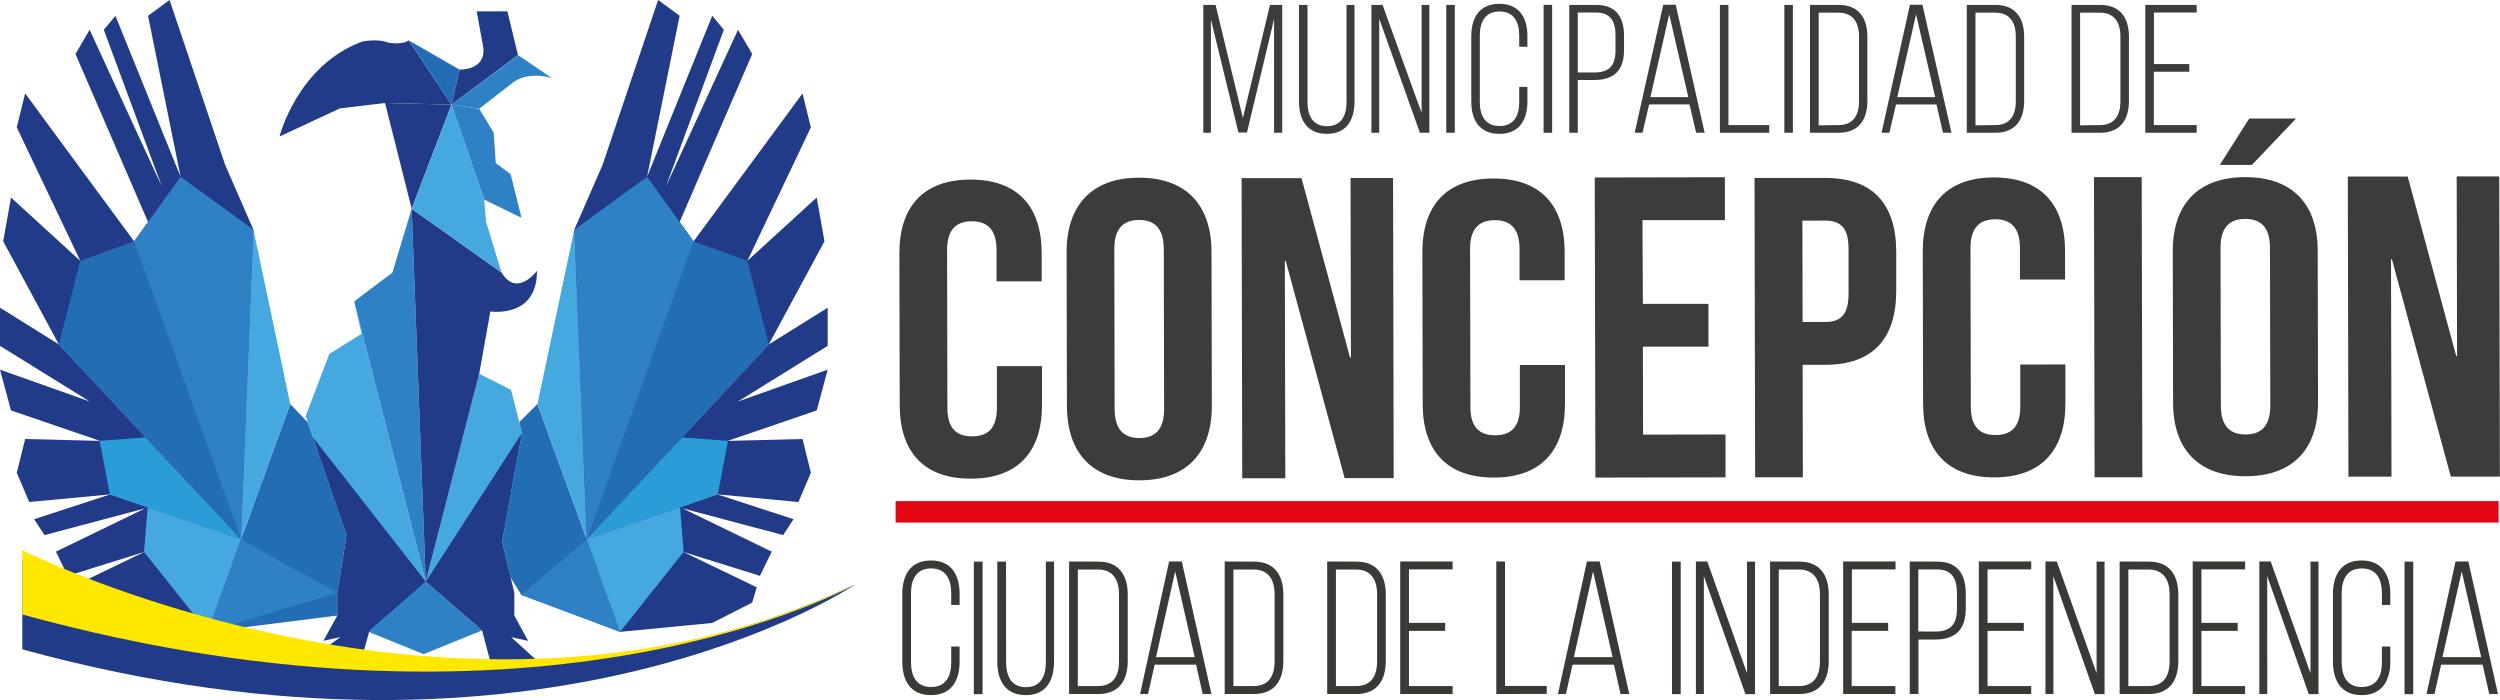 <svg xmlns="http://www.w3.org/2000/svg" viewBox="0 0 754.55 211.28"><defs><style>.cls-1{fill:#2e81c4;}.cls-2{fill:#45a9e0;}.cls-3,.cls-6{fill:#213b88;}.cls-4{fill:#226db4;}.cls-5{fill:#2a9dd8;}.cls-6,.cls-7{fill-rule:evenodd;}.cls-7{fill:#fee800;}.cls-8{fill:#e30613;}.cls-9{fill:#3c3c3b;}.cls-10{fill:#393a36;}</style></defs><g id="Capa_2" data-name="Capa 2"><g id="Logo_Muni" data-name="Logo Muni"><polygon class="cls-1" points="128.5 175.57 110.17 190.26 127.84 197.43 145.53 190.26 128.5 175.57"/><polygon class="cls-2" points="104.58 161.47 92.26 125.6 99.39 106.83 109.12 100.75 106.9 90.96 128.5 175.57 104.58 161.47"/><polygon class="cls-2" points="151.55 163.37 157.55 130.67 154.25 117.69 144.63 112.8 128.5 175.57 151.55 163.37"/><polygon class="cls-1" points="106.9 90.96 128.5 175.57 124.25 62.99 118.44 82.28 106.9 90.96"/><path class="cls-3" d="M144.63,112.8,148,94s14.17,2.2,14.07-12.26c0,0-6.06,8.18-10.65.56L124.25,63l4.25,112.58Z"/><path class="cls-3" d="M84.37,41.2s5.35-21.44,25-28.67c0,0,4.63-.94,7.64.29,0,0,4.13.91,6.36-.63l12.9,19.39-20-.5-13.69,1.64Z"/><polygon class="cls-3" points="124.25 62.99 116.21 31.08 136.26 31.58 124.25 62.99"/><polygon class="cls-2" points="151.38 82.28 146.71 66.99 146.16 60.26 136.26 31.58 124.25 62.99 151.38 82.28"/><polygon class="cls-4" points="136.26 31.58 123.36 12.19 138.73 21.03 136.26 31.58"/><polygon class="cls-1" points="136.26 31.58 146.16 60.26 157.41 65.75 154.13 52.6 149.63 49.2 149 40.05 144.63 32.84 136.26 31.58"/><path class="cls-3" d="M136.26,31.58,138.73,21s7.94.32,7.14-6.65l-2-10.94h9.27l3.2,13.21Z"/><path class="cls-1" d="M156.39,16.65l10.15,6.92s-6.4-2.22-11.43,1.12l-10.48,8.14-8.37-1.24Z"/><polygon class="cls-3" points="145.5 190.26 148.62 202.06 164.15 201.27 154.28 192.31 159.42 193.44 155.24 185.81 155.24 178.95 151.55 163.37 157.55 130.67 128.5 175.57 145.5 190.26"/><polygon class="cls-3" points="209.33 72.84 242.22 28.2 244.74 38.45 225.57 78.73 246.5 59.61 248.84 72.84 232.04 103.95 177.1 162.79 209.33 72.84"/><polygon class="cls-4" points="177.1 162.79 162.21 121.94 156.72 127.41 157.55 130.67 151.55 163.37 154.05 174.23 157.36 179.56 187.13 190.71 177.1 162.79"/><polygon class="cls-2" points="177.1 162.79 162.21 121.94 173.33 69.31 177.1 162.79"/><polygon class="cls-3" points="173.33 69.31 181.89 49.71 198.63 0 205.13 4.76 195.3 53.36 214.97 4.76 218.47 8.99 200.98 56.29 222.75 8.99 227.04 16.29 205.13 67 209.33 72.84 177.09 162.79 173.33 69.31"/><polygon class="cls-3" points="249.81 92.87 249.81 104.39 222.75 121.17 249.81 111.57 246.51 123.87 219.61 133.07 242.22 132.5 244.74 142.68 240.98 151.52 216.52 149.21 177.1 162.79 232.04 103.95 249.81 92.87"/><polygon class="cls-3" points="187.13 190.71 214.96 188.02 227.03 181.87 228.4 177.26 206.21 166.57 229.37 173.81 232.93 166.5 206.02 153.44 236.38 161.5 239.5 156.71 216.52 149.21 177.1 162.79 187.13 190.71"/><polygon class="cls-1" points="173.33 69.31 195.3 53.36 209.33 72.84 177.09 162.79 173.33 69.31"/><polygon class="cls-4" points="209.33 72.84 225.57 78.73 232.04 103.95 177.1 162.79 209.33 72.84"/><polygon class="cls-5" points="177.1 162.79 205.96 132.02 219.72 133.07 216.64 149.21 177.1 162.79"/><polygon class="cls-2" points="177.1 162.79 205.25 153.14 206.33 166.57 187.13 190.71 177.1 162.79"/><polygon class="cls-1" points="177.1 162.79 157.36 179.56 187.13 190.71 177.1 162.79"/><polygon class="cls-3" points="40.48 72.84 7.59 28.2 5.06 38.44 24.23 78.73 3.31 59.61 0.97 72.84 17.76 103.95 72.72 162.79 40.48 72.84"/><polygon class="cls-4" points="72.72 162.79 87.6 121.94 92.91 127.51 94.89 133.27 104.58 161.47 101.81 178.92 101.81 185.78 62.68 190.71 72.72 162.79"/><polygon class="cls-2" points="72.72 162.79 87.6 121.94 76.48 69.31 72.72 162.79"/><polygon class="cls-3" points="76.48 69.31 67.93 49.71 51.18 0 44.68 4.76 54.51 53.36 34.84 4.76 31.33 8.99 48.84 56.29 27.05 8.99 22.78 16.29 44.68 67 40.48 72.84 72.72 162.79 76.48 69.31"/><polygon class="cls-3" points="0 92.87 0 104.39 27.05 121.17 0 111.57 3.31 123.87 30.2 133.07 7.59 132.5 5.06 142.68 8.83 151.52 33.28 149.21 72.72 162.79 17.76 103.95 0 92.87"/><polygon class="cls-3" points="62.68 190.71 34.84 188.02 22.77 181.87 21.41 177.26 43.59 166.57 20.43 173.81 16.88 166.5 43.79 153.44 13.43 161.5 10.3 156.71 33.28 149.21 72.72 162.79 62.68 190.71"/><polygon class="cls-1" points="76.48 69.31 54.51 53.36 40.48 72.84 72.72 162.79 76.48 69.31"/><polygon class="cls-4" points="40.48 72.84 24.23 78.73 17.76 103.95 72.72 162.79 40.48 72.84"/><polygon class="cls-5" points="72.72 162.79 43.84 132.02 30.07 133.07 33.16 149.21 72.72 162.79"/><polygon class="cls-2" points="72.72 162.79 44.56 153.14 43.47 166.57 62.68 190.71 72.72 162.79"/><polygon class="cls-1" points="72.72 162.79 101.81 178.92 62.68 190.71 72.72 162.79"/><polygon class="cls-3" points="111.54 190.24 108.89 199.8 94.88 197.97 102.75 192.28 97.62 193.4 101.8 185.78 101.8 178.92 104.58 161.47 94.47 132.02 128.52 175.54 111.54 190.24"/><path class="cls-6" d="M6.73,168.86s132.21,63.86,251.46,7.5c0,0-93,63.15-251.46,19.62Z"/><path class="cls-7" d="M6.73,166.07s132.21,66.65,251.46,10.29c0,0-93,52.64-251.46,9.1Z"/><rect class="cls-8" x="270.31" y="151.24" width="483.82" height="6.48"/><path class="cls-9" d="M321.92,76.12c0-14.28,7.68-22.46,21.82-22.49s21.89,8.11,21.92,22.4l.1,46.43c0,14.29-7.68,22.48-21.83,22.51s-21.88-8.12-21.91-22.42Zm14.5,47.3c0,6.38,2.9,8.8,7.49,8.79s7.46-2.44,7.44-8.82l-.1-48.22c0-6.37-2.9-8.79-7.48-8.78s-7.47,2.44-7.45,8.81Z"/><path class="cls-9" d="M388.06,78.74h-.27l.14,65.61-13,0-.19-90.59,18.08,0,14.65,54.18h.26l-.11-54.21,12.83,0,.19,90.58-14.8,0Z"/><path class="cls-9" d="M495.86,91.71l19.78,0,0,12.93-19.78,0,.05,26.54,24.89-.05,0,12.94-39.28.08-.19-90.58,39.28-.08,0,12.95-24.88,0Z"/><path class="cls-9" d="M572.32,76l0,11.75c0,14.44-7,22.33-21.44,22.36l-6.81,0,.07,33.94-14.41,0-.18-90.34,21.21,0C565.2,53.64,572.29,61.5,572.32,76ZM544,66.6l.06,30.57h6.81c4.59,0,7.07-2.08,7.06-8.53l0-13.55c0-6.45-2.5-8.51-7.09-8.5Z"/><path class="cls-9" d="M623.38,110l0,11.77c0,14.16-7.28,22.28-21.44,22.31s-21.48-8.06-21.51-22.22l-.1-46c0-14.17,7.29-22.28,21.43-22.3s21.49,8,21.52,22.21l0,8.6-13.62,0,0-9.49c0-6.32-2.9-8.71-7.48-8.7s-7.46,2.41-7.45,8.73l.1,47.81c0,6.32,2.9,8.59,7.49,8.58s7.46-2.29,7.44-8.62l0-12.65Z"/><path class="cls-9" d="M632,53.46l14.41,0,.19,90.58-14.41,0Z"/><path class="cls-9" d="M655.79,75.7c0-14.12,7.67-22.21,21.82-22.24s21.89,8,21.92,22.14l.1,45.9c0,14.12-7.68,22.21-21.83,22.24s-21.89-8-21.92-22.15ZM693,35.77l-13.32,14-9.7,0,8.88-14ZM670.3,122.44c0,6.31,2.89,8.7,7.47,8.69s7.46-2.41,7.45-8.72l-.1-47.65c0-6.31-2.89-8.7-7.48-8.69s-7.46,2.41-7.44,8.72Z"/><path class="cls-9" d="M721.93,78.26h-.27l.14,65.6-13,0-.19-90.58,18.08,0,14.64,54.18h.26l-.11-54.21,12.84,0,.19,90.59-14.81,0Z"/><path class="cls-9" d="M472.34,110.17l0,11.73c0,14.12-7.27,22.21-21.43,22.24s-21.48-8-21.51-22.15l-.1-45.89c0-14.12,7.29-22.2,21.42-22.23s21.5,8,21.53,22.14l0,8.58-13.62,0,0-9.46c0-6.3-2.9-8.69-7.48-8.68s-7.47,2.41-7.45,8.71l.1,47.66c0,6.3,2.9,8.56,7.48,8.55s7.46-2.28,7.45-8.58l0-12.62Z"/><path class="cls-9" d="M314.5,110.5l0,11.73c0,14.12-7.28,22.21-21.44,22.24s-21.48-8-21.51-22.15l-.1-45.89c0-14.12,7.29-22.2,21.42-22.23s21.5,8,21.53,22.14l0,8.58-13.62,0,0-9.46c0-6.3-2.9-8.69-7.49-8.68s-7.45,2.41-7.44,8.71l.1,47.66c0,6.3,2.9,8.56,7.48,8.55s7.46-2.28,7.45-8.58l0-12.62Z"/><path class="cls-9" d="M376.36,40h-2.58l-8.3-34.12V40.07h-2.3V1.48h3.7l8.25,34.12,8.18-34.12H387V40.07h-2.46V5.78Z"/><path class="cls-9" d="M394.63,30.75c0,4.14,1.57,7.33,5.89,7.33s5.89-3.19,5.89-7.33V1.48h2.41V30.64c0,5.51-2.35,9.76-8.35,9.76s-8.41-4.25-8.41-9.76V1.48h2.57Z"/><path class="cls-9" d="M416.28,40.07h-2.36V1.48h3.36l11.78,32.58V1.48h2.35V40.07h-2.85L416.28,5.67Z"/><path class="cls-9" d="M439.09,1.48V40.07h-2.58V1.48Z"/><path class="cls-9" d="M461,10.91V14.1h-2.47V10.74c0-4.13-1.63-7.28-5.94-7.28s-5.95,3.15-5.95,7.28V30.81c0,4.13,1.63,7.22,5.95,7.22s5.94-3.09,5.94-7.22V26.23H461v4.41c0,5.57-2.47,9.76-8.47,9.76s-8.47-4.19-8.47-9.76V10.91c0-5.57,2.47-9.76,8.47-9.76S461,5.34,461,10.91Z"/><path class="cls-9" d="M468.47,1.48V40.07h-2.58V1.48Z"/><path class="cls-9" d="M481.76,1.48c6.06,0,8.41,3.75,8.41,9.37V15c0,6.12-2.86,9.15-9.08,9.15h-4.88V40.07h-2.58V1.48Zm-.67,20.4c4.54,0,6.5-2,6.5-6.67V10.68c0-4.18-1.45-6.89-5.83-6.89h-5.55V21.88Z"/><path class="cls-9" d="M497.74,31.52l-2,8.55h-2.36L502,1.42h3.76l8.74,38.65h-2.57l-2-8.55Zm.39-2.2h11.44l-5.77-25Z"/><path class="cls-9" d="M519.1,40.07V1.48h2.58V37.75H534v2.32Z"/><path class="cls-9" d="M541.13,1.48V40.07h-2.58V1.48Z"/><path class="cls-9" d="M554.92,1.48c6.06,0,8.69,3.91,8.69,9.59V30.48c0,5.67-2.63,9.59-8.69,9.59h-8.63V1.48Zm0,36.27c4.37,0,6.17-2.92,6.17-7.16V11c0-4.25-1.85-7.17-6.17-7.17h-6v34Z"/><path class="cls-9" d="M572.25,31.52l-2,8.55h-2.36l8.58-38.65h3.76L589,40.07h-2.58l-1.95-8.55Zm.39-2.2h11.44l-5.77-25Z"/><path class="cls-9" d="M602.24,1.48c6.06,0,8.69,3.91,8.69,9.59V30.48c0,5.67-2.63,9.59-8.69,9.59h-8.63V1.48Zm0,36.27c4.37,0,6.17-2.92,6.17-7.16V11c0-4.25-1.85-7.17-6.17-7.17h-6v34Z"/><path class="cls-9" d="M633.86,1.48c6.06,0,8.7,3.91,8.7,9.59V30.48c0,5.67-2.64,9.59-8.7,9.59h-8.63V1.48Zm-.05,36.27c4.37,0,6.17-2.92,6.17-7.16V11c0-4.25-1.85-7.17-6.17-7.17h-6v34Z"/><path class="cls-9" d="M660.78,19.34v2.32H650.07V37.75H663v2.32H647.49V1.48H663V3.79h-12.9V19.34Z"/><path class="cls-10" d="M289.63,179.26v3.32H287.1v-3.49c0-4.28-1.65-7.53-6.07-7.53s-6.07,3.25-6.07,7.53v20.78c0,4.28,1.66,7.48,6.07,7.48s6.07-3.2,6.07-7.48v-4.74h2.53v4.57c0,5.77-2.53,10.1-8.66,10.1s-8.64-4.33-8.64-10.1V179.26c0-5.76,2.51-10.1,8.64-10.1S289.63,173.5,289.63,179.26Z"/><path class="cls-10" d="M296.56,169.51v40h-2.64v-40Z"/><path class="cls-10" d="M303.66,199.81c0,4.29,1.6,7.59,6,7.59s6-3.3,6-7.59v-30.3h2.47V199.7c0,5.71-2.41,10.1-8.54,10.1S301,205.41,301,199.7V169.51h2.64Z"/><path class="cls-10" d="M331.5,169.51c6.18,0,8.87,4.05,8.87,9.93v20.09c0,5.88-2.69,9.94-8.87,9.94h-8.83v-40Zm-.06,37.55c4.47,0,6.3-3,6.3-7.42V179.33c0-4.4-1.9-7.43-6.3-7.43h-6.13v35.16Z"/><path class="cls-10" d="M348.5,200.61l-2,8.86h-2.4l8.76-40h3.83l8.94,40H363l-2-8.86Zm.41-2.28h11.68l-5.9-25.86Z"/><path class="cls-10" d="M378.46,169.51c6.19,0,8.88,4.05,8.88,9.93v20.09c0,5.88-2.69,9.94-8.88,9.94h-8.82v-40Zm-.06,37.55c4.47,0,6.3-3,6.3-7.42V179.33c0-4.4-1.89-7.43-6.3-7.43h-6.12v35.16Z"/><path class="cls-10" d="M409.39,169.51c6.18,0,8.87,4.05,8.87,9.93v20.09c0,5.88-2.69,9.94-8.87,9.94h-8.82v-40Zm-.06,37.55c4.47,0,6.3-3,6.3-7.42V179.33c0-4.4-1.88-7.43-6.3-7.43h-6.12v35.16Z"/><path class="cls-10" d="M436.19,188v2.4H425.25v16.66h13.18v2.41H422.61v-40h15.82v2.39H425.25V188Z"/><path class="cls-10" d="M451.61,209.47v-40h2.63v37.55h12.6v2.41Z"/><path class="cls-10" d="M474.62,200.61l-2,8.86h-2.41l8.76-40h3.84l8.94,40h-2.64l-2-8.86Zm.41-2.28h11.68l-5.89-25.86Z"/><path class="cls-10" d="M507.27,169.51v40h-2.63v-40Z"/><path class="cls-10" d="M514.26,209.47h-2.4v-40h3.43l12,33.73V169.51h2.41v40H526.8l-12.54-35.63Z"/><path class="cls-10" d="M543.07,169.51c6.19,0,8.88,4.05,8.88,9.93v20.09c0,5.88-2.69,9.94-8.88,9.94h-8.82v-40ZM543,207.06c4.46,0,6.29-3,6.29-7.42V179.33c0-4.4-1.88-7.43-6.29-7.43h-6.13v35.16Z"/><path class="cls-10" d="M569.88,188v2.4h-11v16.66h13.18v2.41H556.3v-40h15.81v2.39H558.93V188Z"/><path class="cls-10" d="M584.71,169.51c6.19,0,8.6,3.87,8.6,9.7v4.34c0,6.33-2.93,9.48-9.28,9.48h-5v16.44H576.4v-40ZM584,190.62c4.64,0,6.64-2.05,6.64-6.91V179c0-4.33-1.49-7.13-6-7.13h-5.66v18.72Z"/><path class="cls-10" d="M610.83,188v2.4H599.89v16.66h13.17v2.41H597.25v-40h15.81v2.39H599.89V188Z"/><path class="cls-10" d="M619.77,209.47h-2.41v-40h3.43l12,33.73V169.51h2.41v40h-2.92l-12.54-35.63Z"/><path class="cls-10" d="M648.58,169.51c6.18,0,8.88,4.05,8.88,9.93v20.09c0,5.88-2.7,9.94-8.88,9.94h-8.83v-40Zm-.07,37.55c4.48,0,6.31-3,6.31-7.42V179.33c0-4.4-1.9-7.43-6.31-7.43h-6.13v35.16Z"/><path class="cls-10" d="M675.38,188v2.4H664.44v16.66h13.18v2.41H661.81v-40h15.81v2.39H664.44V188Z"/><path class="cls-10" d="M684.31,209.47h-2.4v-40h3.44l12,33.73V169.51h2.41v40h-2.92l-12.55-35.63Z"/><path class="cls-10" d="M721.44,179.26v3.32h-2.53v-3.49c0-4.28-1.65-7.53-6.07-7.53s-6.07,3.25-6.07,7.53v20.78c0,4.28,1.66,7.48,6.07,7.48s6.07-3.2,6.07-7.48v-4.74h2.53v4.57c0,5.77-2.53,10.1-8.66,10.1s-8.65-4.33-8.65-10.1V179.26c0-5.76,2.52-10.1,8.65-10.1S721.44,173.5,721.44,179.26Z"/><path class="cls-10" d="M728.36,169.51v40h-2.63v-40Z"/><path class="cls-10" d="M736.78,200.61l-2,8.86h-2.41l8.76-40H745l8.94,40h-2.64l-2-8.86Zm.4-2.28h11.69L743,172.47Z"/></g></g></svg>